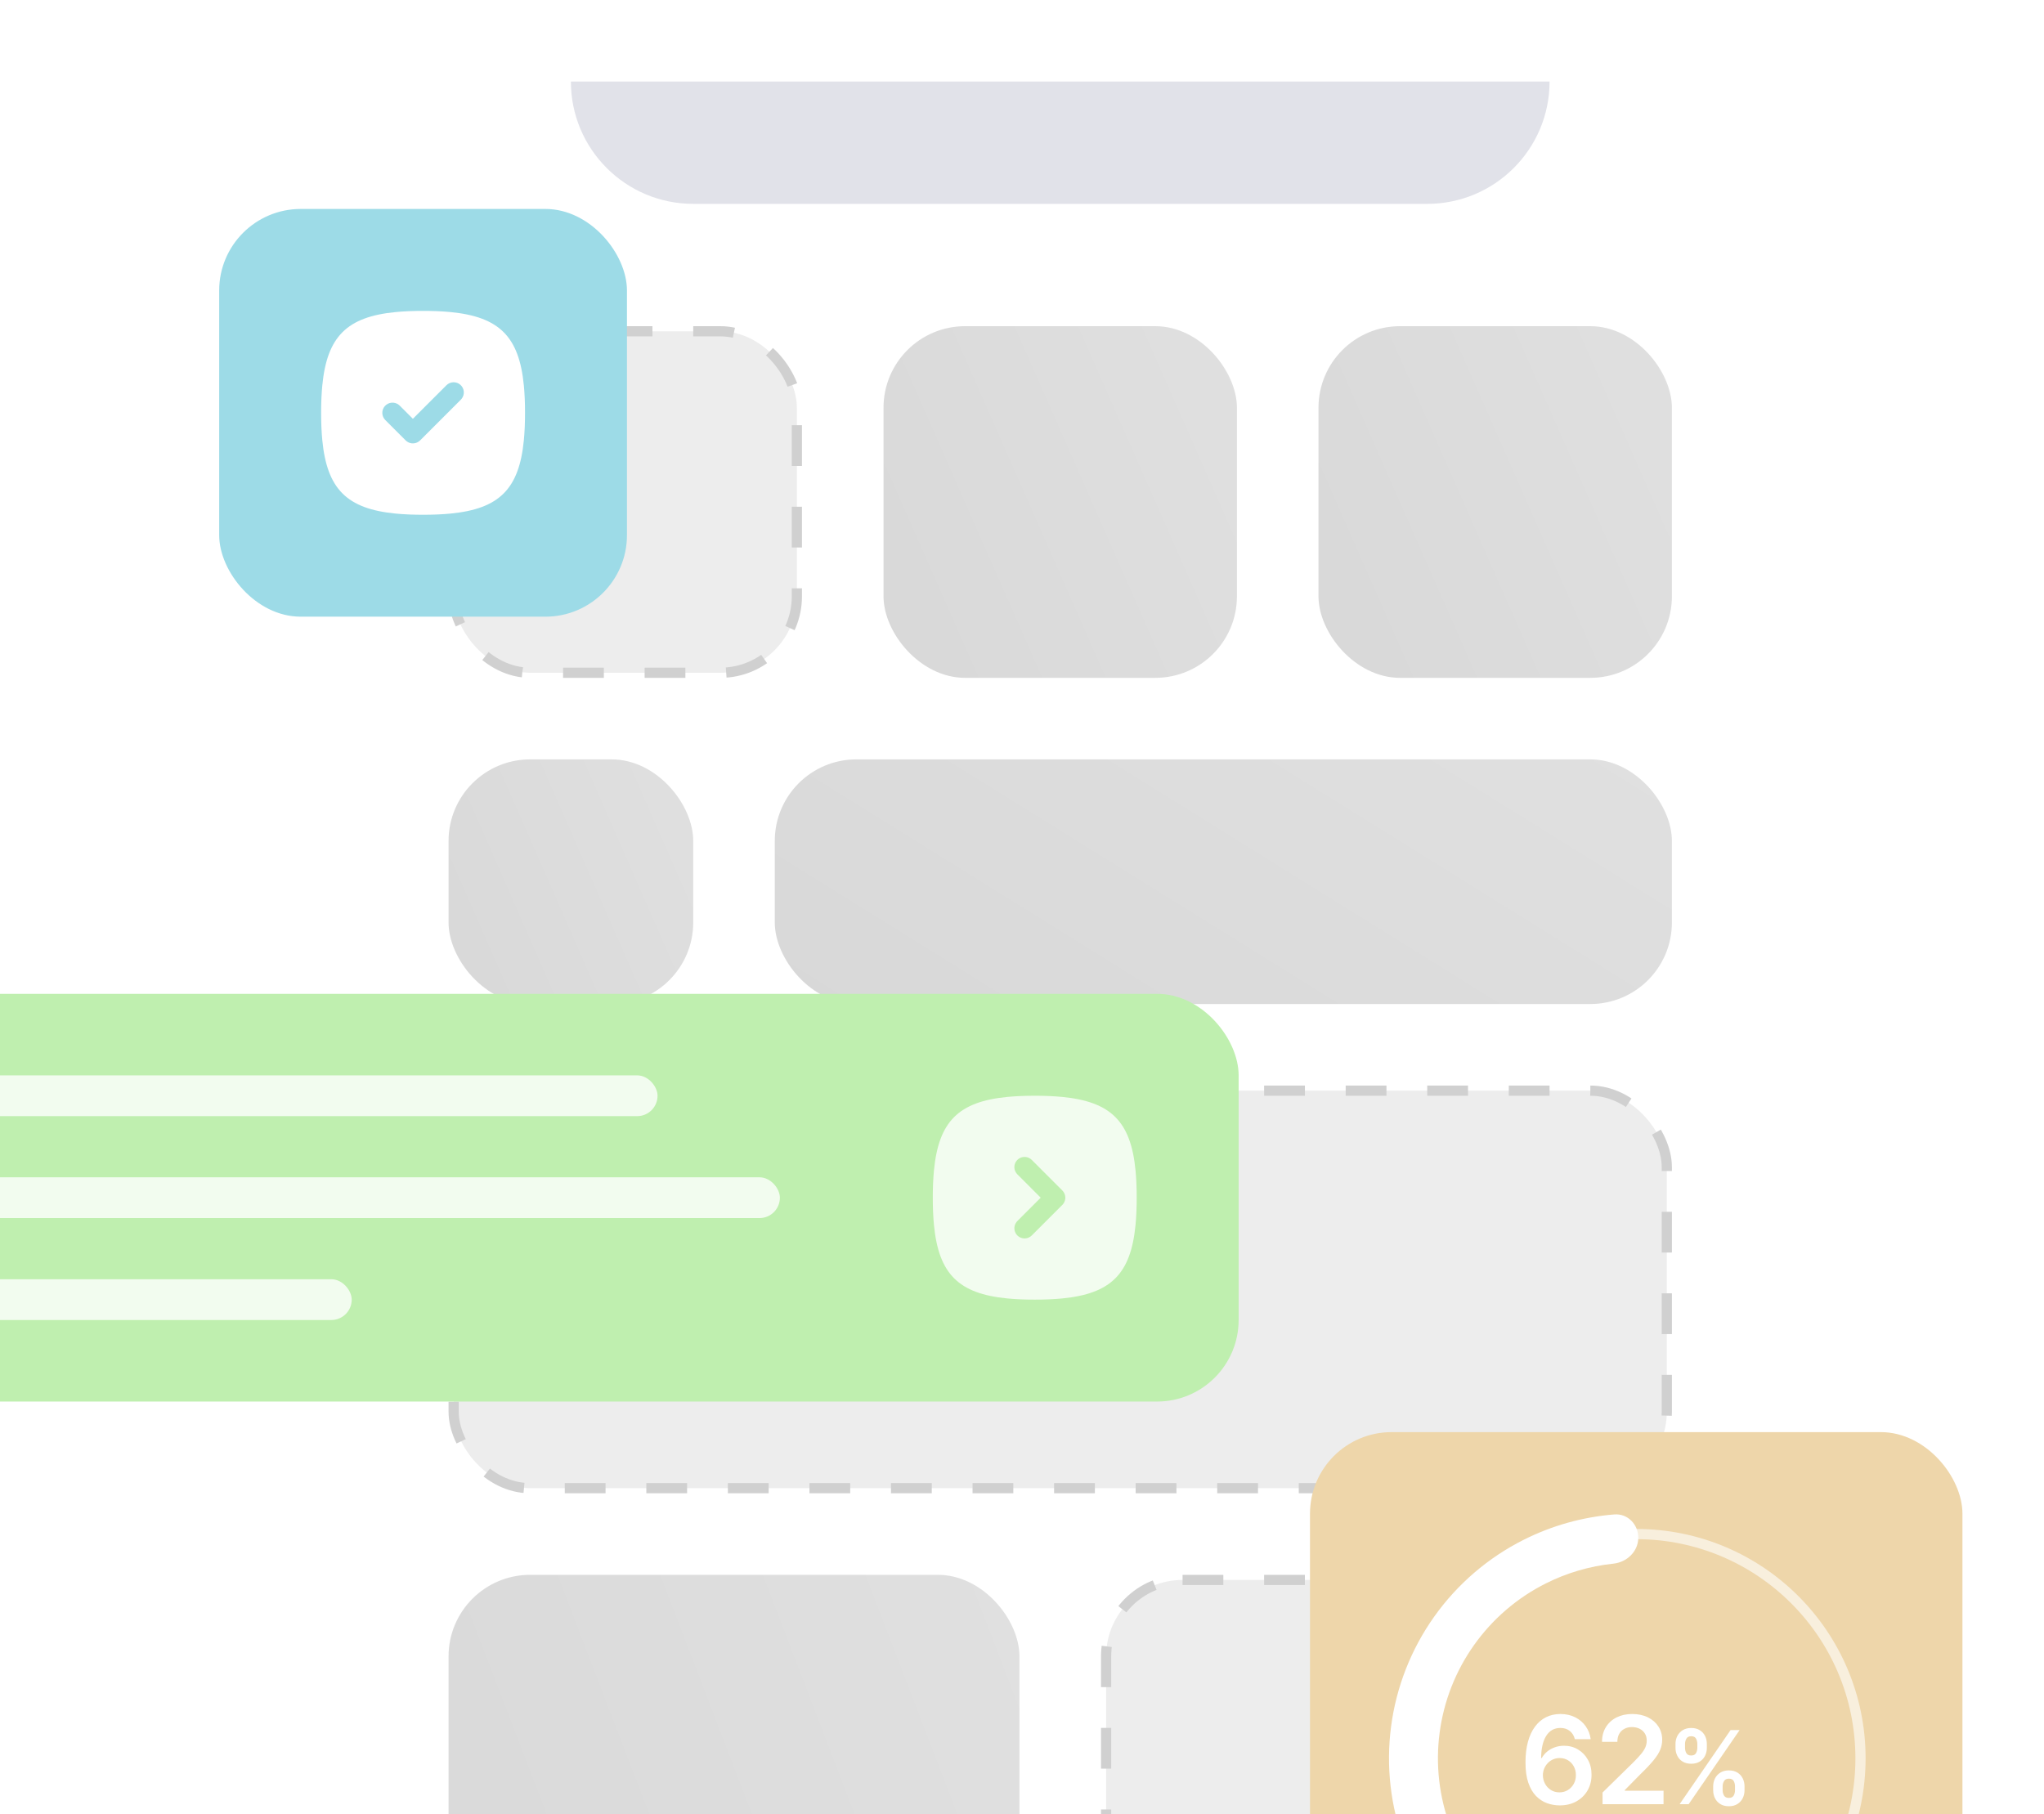<svg width="401" height="356" viewBox="0 0 401 356" fill="none" xmlns="http://www.w3.org/2000/svg">
<g filter="url(#filter0_d_238_909)">
<rect x="72" y="4" width="272" height="653" rx="32" fill="white" shape-rendering="crispEdges"/>
<rect x="89" y="53" width="67.333" height="67" rx="15" fill="#EDEDED" stroke="#D0D0D0" stroke-width="2" stroke-dasharray="8 8"/>
<rect x="173.333" y="52" width="69.333" height="69" rx="16" fill="url(#paint0_linear_238_909)"/>
<rect x="258.667" y="52" width="69.333" height="69" rx="16" fill="url(#paint1_linear_238_909)"/>
<rect x="88" y="137" width="48" height="48" rx="16" fill="url(#paint2_linear_238_909)"/>
<rect x="152" y="137" width="176" height="48" rx="16" fill="url(#paint3_linear_238_909)"/>
<rect x="89" y="202" width="238" height="78" rx="15" fill="#EDEDED"/>
<rect x="89" y="202" width="238" height="78" rx="15" stroke="#D0D0D0" stroke-width="2" stroke-dasharray="8 8"/>
<rect x="88" y="297" width="112" height="128" rx="16" fill="url(#paint4_linear_238_909)"/>
<rect x="217" y="298" width="110" height="126" rx="15" fill="#EDEDED"/>
<rect x="217" y="298" width="110" height="126" rx="15" stroke="#D0D0D0" stroke-width="2" stroke-dasharray="8 8"/>
<path d="M112 4H304C304 17.255 293.255 28 280 28H136C122.745 28 112 17.255 112 4Z" fill="#E1E2E9"/>
<rect x="-47" y="183" width="290" height="80" rx="16" fill="#BFEFAF"/>
<g opacity="0.8">
<rect x="-31" y="199" width="160" height="8" rx="4" fill="white"/>
<rect x="-31" y="219" width="184" height="8" rx="4" fill="white"/>
<rect x="-31" y="239" width="100" height="8" rx="4" fill="white"/>
</g>
<g opacity="0.8" clip-path="url(#clip0_238_909)">
<path d="M203 203C202.564 203 202.136 203.004 201.716 203.01L200.484 203.044L199.886 203.07L198.728 203.138L197.622 203.23C188.052 204.158 184.158 208.052 183.23 217.622L183.138 218.728L183.07 219.886C183.06 220.082 183.05 220.282 183.044 220.484L183.01 221.716L183.002 222.352L183 223C183 223.436 183.004 223.864 183.01 224.284L183.044 225.516L183.07 226.114L183.138 227.272L183.23 228.378C184.158 237.948 188.052 241.842 197.622 242.77L198.728 242.862L199.886 242.93C200.082 242.94 200.282 242.95 200.484 242.956L201.716 242.99L203 243L204.284 242.99L205.516 242.956L206.114 242.93L207.272 242.862L208.378 242.77C217.948 241.842 221.842 237.948 222.77 228.378L222.862 227.272L222.93 226.114C222.94 225.918 222.95 225.718 222.956 225.516L222.99 224.284L223 223L222.99 221.716L222.956 220.484L222.93 219.886L222.862 218.728L222.77 217.622C221.842 208.052 217.948 204.158 208.378 203.23L207.272 203.138L206.114 203.07C205.915 203.06 205.715 203.052 205.516 203.044L204.284 203.01L203.648 203.002L203 203ZM199.586 215.586C199.93 215.242 200.389 215.035 200.875 215.004C201.361 214.974 201.841 215.121 202.226 215.42L202.414 215.586L208.414 221.586C208.758 221.93 208.965 222.389 208.996 222.875C209.026 223.361 208.879 223.841 208.58 224.226L208.414 224.414L202.414 230.414C202.054 230.773 201.571 230.981 201.063 230.996C200.555 231.012 200.061 230.834 199.679 230.498C199.298 230.161 199.059 229.693 199.011 229.187C198.963 228.681 199.109 228.176 199.42 227.774L199.586 227.586L204.17 223L199.586 218.414C199.242 218.07 199.035 217.611 199.004 217.125C198.974 216.639 199.121 216.159 199.42 215.774L199.586 215.586Z" fill="white"/>
</g>
<rect x="257" y="269" width="128" height="128" rx="16" fill="#EED6AA"/>
<path d="M305.943 342.239C305.108 342.233 304.293 342.088 303.497 341.804C302.702 341.514 301.986 341.045 301.349 340.398C300.713 339.744 300.207 338.878 299.832 337.798C299.457 336.713 299.273 335.369 299.278 333.767C299.278 332.273 299.438 330.94 299.756 329.77C300.074 328.599 300.531 327.611 301.128 326.804C301.724 325.991 302.443 325.372 303.284 324.946C304.131 324.52 305.077 324.307 306.122 324.307C307.219 324.307 308.19 324.523 309.037 324.955C309.889 325.386 310.577 325.977 311.099 326.727C311.622 327.472 311.946 328.312 312.071 329.25H308.96C308.801 328.58 308.474 328.045 307.98 327.648C307.491 327.244 306.872 327.043 306.122 327.043C304.912 327.043 303.98 327.568 303.327 328.619C302.679 329.67 302.352 331.114 302.347 332.949H302.466C302.744 332.449 303.105 332.02 303.548 331.662C303.991 331.304 304.491 331.028 305.048 330.835C305.611 330.636 306.205 330.537 306.83 330.537C307.852 330.537 308.77 330.781 309.582 331.27C310.401 331.759 311.048 332.432 311.526 333.29C312.003 334.142 312.239 335.119 312.233 336.222C312.239 337.369 311.977 338.401 311.449 339.315C310.92 340.224 310.185 340.94 309.241 341.463C308.298 341.986 307.199 342.244 305.943 342.239ZM305.926 339.682C306.545 339.682 307.099 339.531 307.588 339.23C308.077 338.929 308.463 338.523 308.747 338.011C309.031 337.5 309.17 336.926 309.165 336.29C309.17 335.665 309.034 335.099 308.756 334.594C308.483 334.088 308.105 333.687 307.622 333.392C307.139 333.097 306.588 332.949 305.969 332.949C305.509 332.949 305.08 333.037 304.682 333.213C304.284 333.389 303.938 333.634 303.642 333.946C303.347 334.253 303.114 334.611 302.943 335.02C302.778 335.423 302.693 335.855 302.688 336.315C302.693 336.923 302.835 337.483 303.114 337.994C303.392 338.506 303.776 338.915 304.264 339.222C304.753 339.528 305.307 339.682 305.926 339.682ZM314.394 342V339.716L320.453 333.776C321.033 333.19 321.516 332.67 321.902 332.216C322.289 331.761 322.578 331.321 322.771 330.895C322.965 330.469 323.061 330.014 323.061 329.531C323.061 328.98 322.936 328.509 322.686 328.116C322.436 327.719 322.092 327.412 321.655 327.196C321.217 326.98 320.72 326.872 320.164 326.872C319.59 326.872 319.087 326.991 318.655 327.23C318.223 327.463 317.888 327.795 317.649 328.227C317.416 328.659 317.3 329.173 317.3 329.77H314.291C314.291 328.662 314.544 327.699 315.05 326.881C315.556 326.062 316.252 325.429 317.138 324.98C318.03 324.531 319.053 324.307 320.206 324.307C321.377 324.307 322.405 324.526 323.291 324.963C324.178 325.401 324.865 326 325.354 326.761C325.848 327.523 326.095 328.392 326.095 329.369C326.095 330.023 325.97 330.665 325.72 331.295C325.47 331.926 325.03 332.625 324.399 333.392C323.774 334.159 322.896 335.088 321.766 336.179L318.757 339.239V339.358H326.36V342H314.394ZM336.098 339.273V338.506C336.098 337.942 336.217 337.424 336.453 336.95C336.695 336.477 337.045 336.096 337.505 335.807C337.964 335.518 338.52 335.374 339.174 335.374C339.846 335.374 340.409 335.518 340.864 335.807C341.319 336.091 341.662 336.47 341.894 336.943C342.131 337.417 342.249 337.937 342.249 338.506V339.273C342.249 339.836 342.131 340.355 341.894 340.828C341.657 341.302 341.309 341.683 340.85 341.972C340.395 342.26 339.837 342.405 339.174 342.405C338.511 342.405 337.95 342.26 337.49 341.972C337.031 341.683 336.683 341.302 336.446 340.828C336.214 340.355 336.098 339.836 336.098 339.273ZM337.952 338.506V339.273C337.952 339.647 338.042 339.99 338.222 340.303C338.402 340.615 338.719 340.771 339.174 340.771C339.633 340.771 339.948 340.617 340.118 340.31C340.293 339.997 340.381 339.652 340.381 339.273V338.506C340.381 338.127 340.298 337.781 340.132 337.469C339.967 337.152 339.647 336.993 339.174 336.993C338.729 336.993 338.414 337.152 338.229 337.469C338.044 337.781 337.952 338.127 337.952 338.506ZM328.705 330.949V330.182C328.705 329.614 328.826 329.093 329.067 328.619C329.309 328.146 329.659 327.767 330.118 327.483C330.578 327.194 331.134 327.05 331.787 327.05C332.455 327.05 333.016 327.194 333.471 327.483C333.93 327.767 334.275 328.146 334.507 328.619C334.739 329.093 334.855 329.614 334.855 330.182V330.949C334.855 331.517 334.737 332.038 334.5 332.511C334.268 332.98 333.923 333.357 333.463 333.641C333.004 333.925 332.445 334.067 331.787 334.067C331.12 334.067 330.556 333.925 330.097 333.641C329.642 333.357 329.297 332.978 329.06 332.504C328.823 332.031 328.705 331.512 328.705 330.949ZM330.573 330.182V330.949C330.573 331.328 330.66 331.673 330.836 331.986C331.015 332.294 331.333 332.447 331.787 332.447C332.242 332.447 332.554 332.294 332.725 331.986C332.9 331.673 332.988 331.328 332.988 330.949V330.182C332.988 329.803 332.905 329.457 332.739 329.145C332.573 328.828 332.256 328.669 331.787 328.669C331.337 328.669 331.023 328.828 330.843 329.145C330.663 329.462 330.573 329.808 330.573 330.182ZM329.515 342L339.515 327.455H341.29L331.29 342H329.515Z" fill="white"/>
<path d="M349.406 365.104C351.18 367.074 351.034 370.131 348.897 371.699C343.902 375.364 338.232 378.037 332.194 379.554C324.6 381.461 316.654 381.482 309.05 379.614C301.447 377.747 294.415 374.047 288.569 368.839C282.723 363.63 278.24 357.07 275.51 349.731C272.781 342.393 271.889 334.498 272.911 326.735C273.933 318.972 276.838 311.577 281.374 305.195C285.91 298.812 291.938 293.636 298.933 290.118C304.494 287.321 310.533 285.639 316.709 285.15C319.352 284.941 321.46 287.159 321.405 289.809C321.349 292.46 319.148 294.532 316.511 294.808C311.904 295.289 307.408 296.601 303.246 298.695C297.65 301.509 292.828 305.65 289.199 310.756C285.571 315.861 283.246 321.777 282.429 327.988C281.611 334.198 282.325 340.514 284.508 346.385C286.692 352.256 290.278 357.504 294.955 361.671C299.632 365.838 305.257 368.797 311.34 370.292C317.423 371.786 323.78 371.769 329.855 370.243C334.373 369.108 338.634 367.164 342.436 364.518C344.612 363.003 347.633 363.134 349.406 365.104Z" fill="white"/>
<circle cx="321" cy="333" r="44" stroke="white" stroke-opacity="0.6" stroke-width="2"/>
<rect x="43" y="29" width="80" height="80" rx="16" fill="#9DDBE7"/>
<g clip-path="url(#clip1_238_909)">
<path d="M83 49C82.564 49 82.136 49.004 81.716 49.01L80.484 49.044L79.886 49.07L78.728 49.138L77.622 49.23C68.052 50.158 64.158 54.052 63.23 63.622L63.138 64.728L63.07 65.886C63.06 66.082 63.05 66.282 63.044 66.484L63.01 67.716L63.002 68.352L63 69C63 69.436 63.004 69.864 63.01 70.284L63.044 71.516L63.07 72.114L63.138 73.272L63.23 74.378C64.158 83.948 68.052 87.842 77.622 88.77L78.728 88.862L79.886 88.93C80.082 88.94 80.282 88.95 80.484 88.956L81.716 88.99L83 89L84.284 88.99L85.516 88.956L86.114 88.93L87.272 88.862L88.378 88.77C97.948 87.842 101.842 83.948 102.77 74.378L102.862 73.272L102.93 72.114C102.94 71.918 102.95 71.718 102.956 71.516L102.99 70.284L103 69L102.99 67.716L102.956 66.484L102.93 65.886L102.862 64.728L102.77 63.622C101.842 54.052 97.948 50.158 88.378 49.23L87.272 49.138L86.114 49.07C85.915 49.06 85.715 49.052 85.516 49.044L84.284 49.01L83.648 49.002L83 49ZM87.586 63.586C87.946 63.227 88.429 63.019 88.937 63.004C89.445 62.988 89.939 63.166 90.321 63.502C90.702 63.839 90.941 64.307 90.989 64.813C91.037 65.319 90.891 65.824 90.58 66.226L90.414 66.414L82.414 74.414C82.07 74.758 81.611 74.965 81.125 74.996C80.639 75.026 80.159 74.879 79.774 74.58L79.586 74.414L75.586 70.414C75.227 70.054 75.019 69.571 75.004 69.063C74.988 68.555 75.166 68.061 75.502 67.679C75.839 67.298 76.307 67.059 76.813 67.011C77.319 66.963 77.824 67.109 78.226 67.42L78.414 67.586L81 70.17L87.586 63.586Z" fill="white"/>
</g>
</g>
<defs>
<filter id="filter0_d_238_909" x="-63" y="0" width="464" height="685" filterUnits="userSpaceOnUse" color-interpolation-filters="sRGB">
<feFlood flood-opacity="0" result="BackgroundImageFix"/>
<feColorMatrix in="SourceAlpha" type="matrix" values="0 0 0 0 0 0 0 0 0 0 0 0 0 0 0 0 0 0 127 0" result="hardAlpha"/>
<feOffset dy="12"/>
<feGaussianBlur stdDeviation="8"/>
<feComposite in2="hardAlpha" operator="out"/>
<feColorMatrix type="matrix" values="0 0 0 0 0 0 0 0 0 0 0 0 0 0 0 0 0 0 0.12 0"/>
<feBlend mode="normal" in2="BackgroundImageFix" result="effect1_dropShadow_238_909"/>
<feBlend mode="normal" in="SourceGraphic" in2="effect1_dropShadow_238_909" result="shape"/>
</filter>
<linearGradient id="paint0_linear_238_909" x1="242.666" y1="52" x2="159.145" y2="88.787" gradientUnits="userSpaceOnUse">
<stop stop-color="#E0E0E0"/>
<stop offset="1" stop-color="#D8D8D8"/>
</linearGradient>
<linearGradient id="paint1_linear_238_909" x1="328" y1="52" x2="244.479" y2="88.787" gradientUnits="userSpaceOnUse">
<stop stop-color="#E0E0E0"/>
<stop offset="1" stop-color="#D8D8D8"/>
</linearGradient>
<linearGradient id="paint2_linear_238_909" x1="136" y1="137" x2="78.087" y2="162.385" gradientUnits="userSpaceOnUse">
<stop stop-color="#E0E0E0"/>
<stop offset="1" stop-color="#D8D8D8"/>
</linearGradient>
<linearGradient id="paint3_linear_238_909" x1="328" y1="137" x2="257.351" y2="250.548" gradientUnits="userSpaceOnUse">
<stop stop-color="#E0E0E0"/>
<stop offset="1" stop-color="#D8D8D8"/>
</linearGradient>
<linearGradient id="paint4_linear_238_909" x1="200" y1="297" x2="59.565" y2="350.863" gradientUnits="userSpaceOnUse">
<stop stop-color="#E0E0E0"/>
<stop offset="1" stop-color="#D8D8D8"/>
</linearGradient>
<clipPath id="clip0_238_909">
<rect width="48" height="48" fill="white" transform="translate(179 199)"/>
</clipPath>
<clipPath id="clip1_238_909">
<rect width="48" height="48" fill="white" transform="translate(59 45)"/>
</clipPath>
</defs>
</svg>
